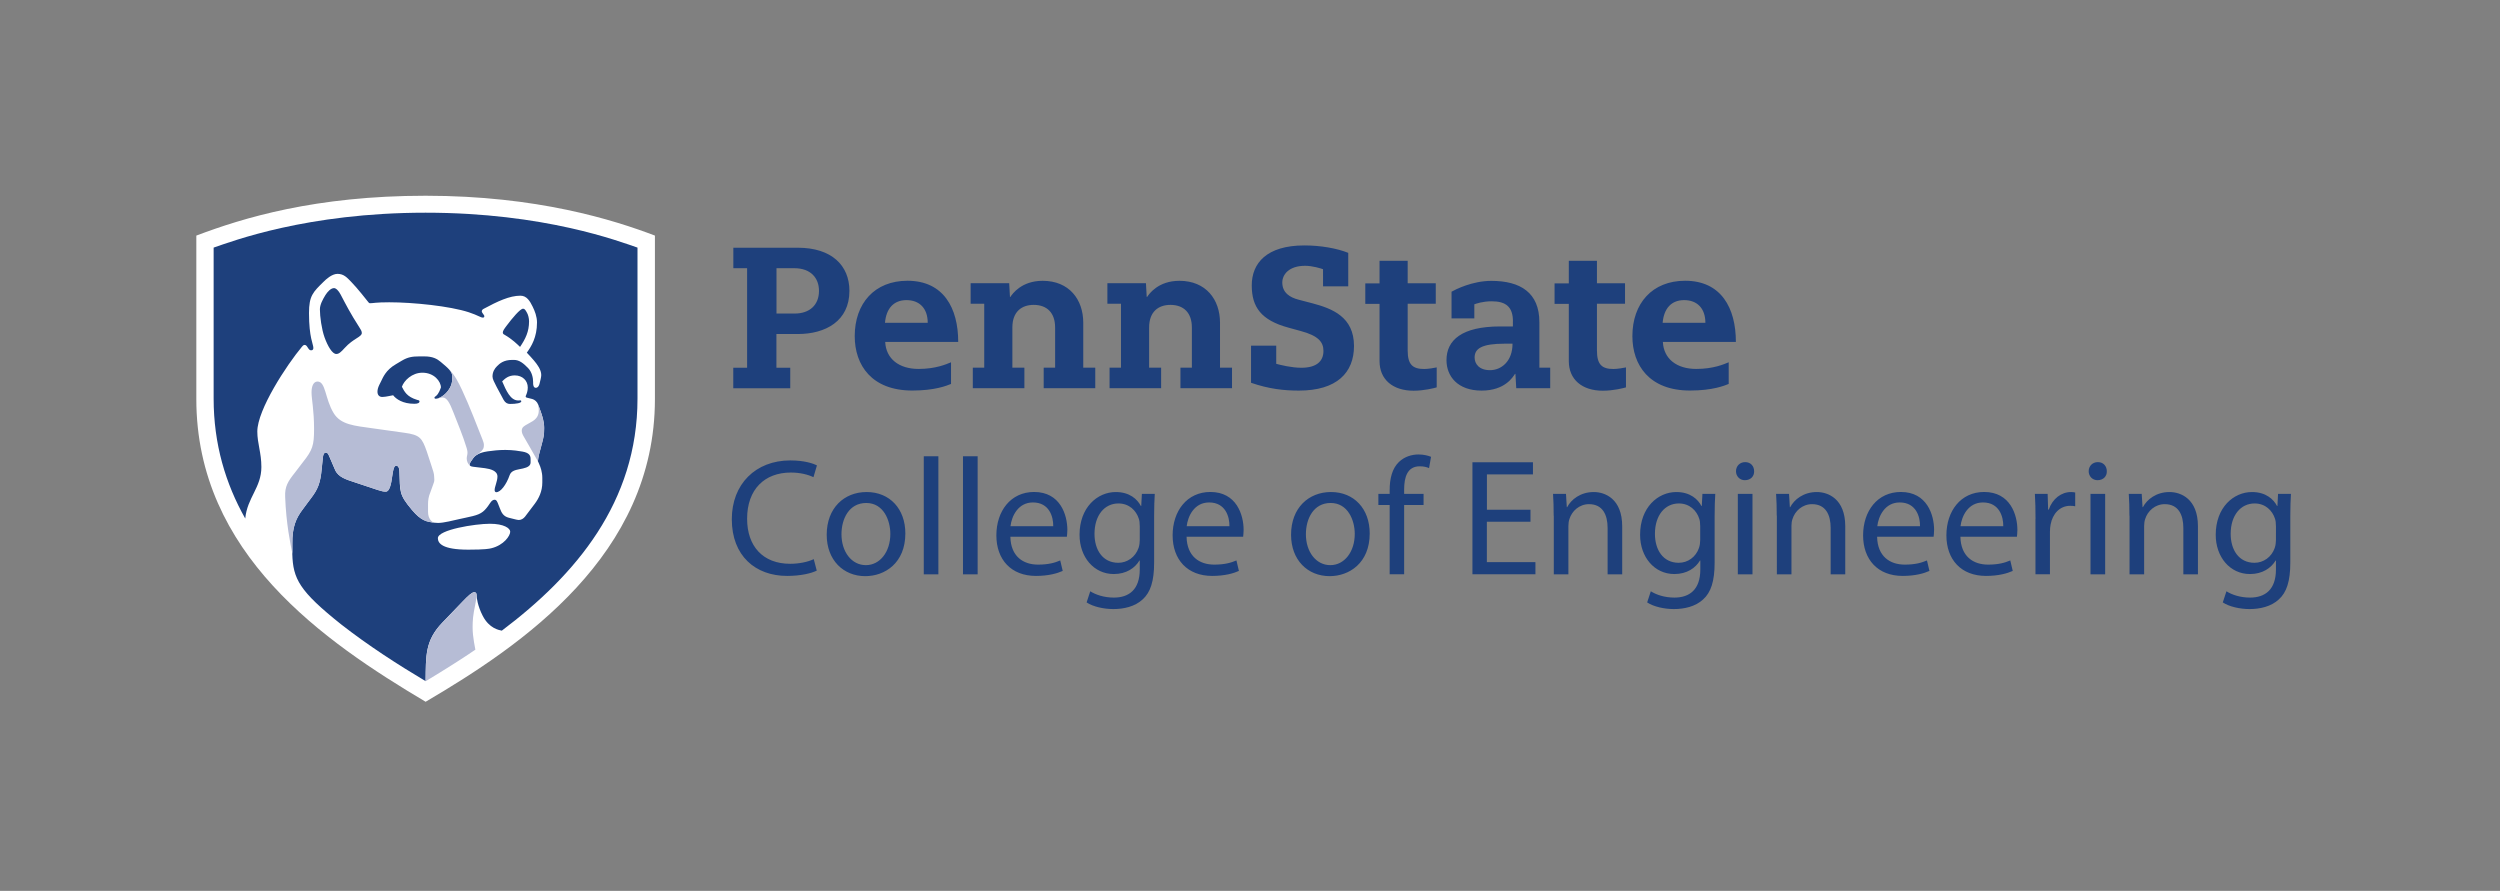 <?xml version="1.0" encoding="utf-8"?>
<!-- Generator: Adobe Illustrator 27.2.0, SVG Export Plug-In . SVG Version: 6.00 Build 0)  -->
<svg version="1.1" id="Layer_1" xmlns="http://www.w3.org/2000/svg" xmlns:xlink="http://www.w3.org/1999/xlink" x="0px" y="0px"
	 viewBox="0 0 424.67 151.33" style="enable-background:new 0 0 424.67 151.33;" xml:space="preserve">
<rect x="0" y="0" width="424.67" height="151.33" fill="#808080" stroke="none"/>
<style type="text/css">
	.st0{fill:#FFFFFF;}
	.st1{fill:#1E407C;}
	.st2{fill:#B6BCD5;}
</style>
<g>
	<g id="XMLID_58_">
		<g id="XMLID_74_">
			<path id="XMLID_76_" class="st0" d="M72.3,119.21c-17.23-10.25-38.95-25.14-38.95-51.43V40.02c7.95-3.01,20.23-6.77,38.95-6.77
				c18.94,0,31.94,4.1,38.95,6.77v27.76C111.25,94.3,88.68,109.58,72.3,119.21z"/>
		</g>
		<g id="XMLID_59_">
			<path id="XMLID_67_" class="st1" d="M84.02,83.26c0-0.59,0.48-1.5,0.48-2.32c0-0.97-1.19-1.28-2.12-1.41
				c-1.95-0.27-2.6-0.18-2.6-0.61c0-0.3,0.26-0.61,0.62-1.12c0.52-0.75,1.77-1.04,2.44-1.13c0.87-0.12,1.84-0.24,3-0.24
				c1.3,0,2.4,0.19,2.91,0.28c1.19,0.21,1.38,0.71,1.38,1.27c0,0.12,0,0.42,0,0.56c0,0.56-0.46,0.85-1.3,1.04
				c-0.21,0.05-0.5,0.1-0.64,0.13c-0.6,0.13-1.35,0.25-1.62,1.01c-0.57,1.64-1.56,2.92-2.29,2.89C84.16,83.6,84.02,83.5,84.02,83.26
				z M85.73,56.88c-0.07-0.04-0.32-0.13-0.32-0.38c0-0.29,0.21-0.59,0.63-1.15c0.98-1.31,2.32-2.91,2.81-2.91
				c0.24,0,0.39,0.16,0.69,0.73c0.18,0.33,0.33,0.89,0.33,1.42c0,1.74-0.6,2.96-1.53,4.34C87.87,58.48,87.01,57.62,85.73,56.88z
				 M57.12,60.13c0.44,0,0.77-0.29,1.43-1.02c1.48-1.64,2.91-1.86,2.91-2.55c0-0.31-0.2-0.62-0.41-0.94
				c-1.58-2.47-2.25-3.8-3.19-5.59c-0.34-0.65-0.78-1.09-1.12-1.09c-0.55,0-1.12,0.64-1.46,1.18c-0.47,0.77-0.94,1.64-0.94,2.43
				c0,1.19,0.29,3.37,0.79,4.76C55.67,58.8,56.44,60.13,57.12,60.13z M74.9,65.82c0-1.02-1.15-2.51-3.14-2.51
				c-1.78,0-3.13,1.34-3.49,2.39c0.43,0.82,0.84,1.69,2.54,2.21c0.23,0.07,0.45,0.07,0.45,0.27c0,0.27-0.29,0.41-0.89,0.41
				c-1.93,0-3.08-0.79-3.59-1.45c-0.5,0.07-1.08,0.26-1.8,0.29c-0.59,0.02-0.86-0.37-0.86-0.9c0-0.34,0.1-0.71,0.3-1.13
				c0.11-0.23,0.23-0.47,0.32-0.64c0.3-0.59,0.76-1.89,2.52-2.9c0.2-0.12,0.74-0.44,1.01-0.6c1-0.59,1.75-0.72,2.94-0.72
				c0.09,0,0.75,0,0.87,0c1.42,0,2.15,0.4,2.78,0.93c1.27,1.07,1.97,1.65,1.97,2.45c0,0.88-0.05,1.56-0.75,2.49
				c-0.61,0.8-1.49,1.32-2.07,1.32c-0.16,0-0.21-0.09-0.21-0.18c0-0.12,0.13-0.18,0.27-0.29C74.54,66.87,74.75,66.2,74.9,65.82z
				 M83.46,93.13c-0.33,0.08-0.99,0.24-3.91,0.24c-4.42,0-5.17-1.09-5.17-1.95c0-1.44,6.34-2.45,8.84-2.45
				c2.39,0,3.45,0.77,3.45,1.35C86.67,91.01,85.59,92.61,83.46,93.13z M57.96,106.07c4.6,3.59,9.52,6.76,14.34,9.64l0,0l0,0
				c0.04-4.33-0.1-6.89,2.84-9.95c1.19-1.24,2.41-2.51,3.51-3.65c0.83-0.86,1.51-1.51,1.9-1.51c0.28,0,0.41,0.15,0.41,0.52
				c0,0.39,0.17,1.81,1.05,3.51c1.1,2.11,2.71,2.39,3.23,2.5c12.55-9.45,23.05-21.82,23.05-39.42c0-9.66,0-25.65,0-25.65
				c-3.1-1.05-15.81-5.93-36-5.93s-32.9,4.88-36,5.93c0,0,0,15.99,0,25.65c0,7.73,2.03,14.46,5.37,20.37
				c0.33-3.56,2.74-5.25,2.74-8.75c0-2.44-0.69-3.98-0.69-6.03c0-3.7,4.99-11.3,7.58-14.4c0.08-0.09,0.24-0.31,0.45-0.31
				c0.19,0,0.33,0.13,0.44,0.3c0.26,0.4,0.38,0.62,0.66,0.62c0.28,0,0.39-0.16,0.39-0.41c0-0.64-0.74-1.72-0.74-5.92
				c0-2.94,0.68-3.56,2.51-5.35c0.33-0.33,1.36-1.31,2.33-1.31c1.08,0,1.62,0.64,2.29,1.32c1.13,1.15,2.7,3.18,2.96,3.5
				c0.07,0.09,0.14,0.17,0.29,0.17c0.52,0,0.96-0.16,3.23-0.16c4.12,0,10.33,0.65,13.52,1.69c1.64,0.54,1.99,0.91,2.42,0.91
				c0.21,0,0.23-0.14,0.23-0.25c0-0.21-0.43-0.54-0.43-0.82c0-0.19,0.15-0.33,0.3-0.41c2.38-1.28,4.41-2.24,6.27-2.24
				c1.08,0,1.62,0.94,2.07,1.86c0.36,0.72,0.74,1.69,0.74,2.69c0,2.52-0.96,4.06-1.73,5.13c0.37,0.38,0.89,0.95,1.21,1.33
				c0.56,0.67,1.24,1.56,1.24,2.47c0,0.4-0.19,1.02-0.3,1.51c-0.05,0.22-0.24,0.66-0.63,0.66c-0.35-0.01-0.44-0.39-0.45-0.72
				c0-0.07,0-0.22,0-0.25c0-0.73-0.2-1.71-0.87-2.4c-0.77-0.79-1.48-1.37-2.38-1.37c-0.05,0-0.24,0-0.31,0
				c-1.47,0-2.14,0.64-2.55,1.04c-0.44,0.43-0.79,1.01-0.79,1.78c0,0.44,0.3,0.97,0.71,1.78c0.24,0.48,0.85,1.61,1.18,2.19
				c0.29,0.51,0.66,0.69,1.08,0.69c1.03,0,1.92-0.14,1.92-0.45c0-0.08-0.05-0.16-0.19-0.16c-0.06,0-0.2,0.02-0.33,0.02
				c-1.34,0-2.06-1.71-2.73-3.25c0.51-0.5,1.09-1.01,2.14-1.01c1.33,0,2.21,0.9,2.21,2.06c0,0.58-0.18,1.06-0.28,1.28
				c-0.05,0.11-0.08,0.18-0.08,0.24c0,0.18,0.23,0.22,0.6,0.3c0.13,0.03,0.38,0.09,0.53,0.13c0.39,0.11,0.81,0.45,0.99,0.93
				c0.12,0.31,0.38,1.04,0.44,1.21c0.22,0.66,0.58,1.62,0.58,2.77c0,1.17-0.08,1.53-0.4,2.72c-0.41,1.52-0.59,2.1-0.66,2.94
				c0.14,0.26,0.15,0.34,0.22,0.49c0.23,0.48,0.53,1.37,0.53,2.33c0,0.26,0,0.76,0,0.79c0,1.53-0.61,2.71-1.27,3.6
				c-0.51,0.69-1.25,1.67-1.67,2.21c-0.27,0.33-0.64,0.56-1.05,0.56c-0.2,0-0.43-0.07-0.66-0.12c-0.26-0.06-0.8-0.2-1.04-0.26
				c-0.9-0.23-1.23-0.81-1.52-1.6c-0.04-0.12-0.18-0.45-0.22-0.56c-0.21-0.55-0.34-0.9-0.68-0.9c-0.25,0-0.5,0.17-0.75,0.55
				c-0.9,1.35-1.38,1.84-2.96,2.23c-0.55,0.14-1.67,0.37-2.3,0.51c-0.95,0.21-2.63,0.65-3.58,0.65c-0.2,0-0.41-0.01-0.63-0.04
				c-1.3-0.18-2.21-0.27-3.83-2.19c-2.22-2.65-1.99-3.02-2.12-6.6c-0.01-0.4-0.15-0.9-0.56-0.9c-0.37,0-0.53,0.76-0.67,1.83
				c-0.16,1.26-0.45,2.57-1.07,2.57c-0.43,0-0.73-0.07-1.39-0.28c-0.81-0.26-2.82-0.94-3.87-1.29c-1.44-0.48-2.82-0.85-3.37-2.13
				c-0.26-0.6-0.74-1.72-0.99-2.3c-0.17-0.41-0.3-0.62-0.57-0.62c-0.38,0-0.47,0.45-0.51,0.81c-0.05,0.41-0.15,1.34-0.2,1.93
				c-0.22,2.49-0.71,3.55-1.77,4.94c-0.48,0.64-0.94,1.29-1.48,1.99c-1.1,1.46-1.77,2.96-1.74,5.8c0,0.18-0.01,1.24,0,1.73
				C49.77,98.33,50.84,100.4,57.96,106.07z"/>
			<path id="XMLID_60_" class="st2" d="M91.42,68.73L91.42,68.73c0.12,0.31,0.38,1.04,0.44,1.21c0.22,0.66,0.58,1.62,0.58,2.77
				c0,1.17-0.08,1.53-0.4,2.72c-0.41,1.52-0.59,2.1-0.66,2.94c-0.11-0.24-2.28-3.97-2.45-4.28c-0.17-0.3-0.3-0.6-0.3-0.95
				c0-0.38,0.16-0.61,0.63-0.9c0.28-0.17,0.64-0.38,0.88-0.5c1.12-0.57,1.38-1.28,1.38-2.03C91.51,69.39,91.47,69.06,91.42,68.73z
				 M81.98,74.71c0.12,0.29,0.22,0.63,0.22,0.88c0,0.56-0.14,0.73-0.45,1.07c-0.19,0.17-0.39,0.34-0.58,0.51
				c-0.31,0.16-0.58,0.37-0.77,0.63c-0.35,0.51-0.62,0.82-0.62,1.12c0,0.09,0.03,0.16,0.1,0.21c-0.43-0.32-0.6-0.81-0.6-1.25
				c0-0.39,0.13-0.6,0.13-0.97c0-0.31-0.09-0.62-0.14-0.8c-0.6-2.01-1.61-4.4-2.24-6.03c-0.64-1.66-1.13-2.56-1.85-2.56
				c-0.4,0-0.75,0.2-1.17,0.2c0.57,0,1.46-0.53,2.07-1.32c0.71-0.93,0.75-1.61,0.75-2.49c0-0.37-0.16-0.7-0.45-1.06
				c0.91,0.93,1.49,2.11,2.11,3.41C79.83,69.13,81,72.26,81.98,74.71z M49.67,94.1c-0.01-0.49,0-1.54,0-1.73
				c-0.04-2.84,0.63-4.34,1.74-5.8c0.53-0.71,0.99-1.36,1.48-1.99c1.05-1.39,1.55-2.45,1.77-4.94c0.05-0.58,0.15-1.52,0.2-1.93
				c0.04-0.36,0.13-0.81,0.51-0.81c0.27,0,0.39,0.21,0.57,0.62c0.24,0.58,0.73,1.7,0.99,2.3c0.55,1.27,1.93,1.65,3.37,2.13
				c1.06,0.35,3.07,1.03,3.87,1.29c0.67,0.22,0.96,0.28,1.39,0.28c0.62,0,0.91-1.31,1.07-2.57c0.14-1.07,0.3-1.83,0.67-1.83
				c0.41,0,0.55,0.5,0.56,0.9c0.13,3.58-0.1,3.95,2.12,6.6c1.61,1.93,2.53,2.01,3.83,2.19c-0.48-0.14-1.1-0.7-1.1-1.87
				c0-0.21,0-1.14,0-1.29c0-0.64,0.08-1.3,0.4-2.04c0.15-0.35,0.33-0.98,0.49-1.36c0.28-0.66,0.15-0.82,0.15-1.28
				c0-0.49-0.16-0.97-0.55-2.14c-0.2-0.6-0.47-1.48-0.72-2.19c-0.8-2.24-1.13-2.77-3.81-3.13c-0.86-0.11-4.62-0.65-5.41-0.76
				c-3.01-0.43-5.37-0.57-6.59-2.59c-1.47-2.41-1.32-5.35-2.73-5.35c-0.67,0-1.02,0.75-1.02,1.84c0,1.15,0.43,3,0.43,6.23
				c0,2.79-0.26,3.57-1.89,5.62c-0.42,0.53-0.99,1.32-1.35,1.77c-1.21,1.52-1.75,2.37-1.67,4.14C48.61,88.99,49.33,92.36,49.67,94.1
				z M80.36,104.87c0.1-1.12,0.6-2.98,0.6-3.74v0c0-0.38-0.13-0.52-0.41-0.52c-0.39,0-1.07,0.64-1.9,1.51
				c-1.11,1.15-2.33,2.41-3.51,3.65c-2.93,3.07-2.79,5.62-2.84,9.95l0,0c3.26-1.96,6.24-3.85,8.45-5.36
				C80.42,108.55,80.14,107.26,80.36,104.87z"/>
		</g>
	</g>
	<path class="st1" d="M126.92,45.56h-2.35v-3.48h10.95c5.76,0,8.77,3.02,8.77,7.33c0,5.11-4.03,7.33-8.77,7.33h-3.63v5.73h2.35v3.48
		h-9.68v-3.48h2.35V45.56z M135.01,53.26c2.49,0,4.11-1.43,4.11-3.85c0-2.2-1.42-3.85-4.18-3.85h-3.04v7.7H135.01z M150.37,58.1
		c0.14,2.83,2.32,4.57,5.66,4.57c2.94,0,4.74-0.81,5.52-1.13v3.68c-0.73,0.29-2.71,1.12-6.58,1.12c-6.88,0-9.78-4.29-9.78-9.24
		c0-5.56,3.37-9.41,8.96-9.41c6.13,0,8.62,4.64,8.62,10.39H150.37z M157.59,54.83c0-2.45-1.4-3.85-3.61-3.85
		c-2.18,0-3.44,1.43-3.65,3.85H157.59z M282.47,58.1c0.14,2.83,2.32,4.57,5.66,4.57c2.94,0,4.74-0.81,5.52-1.13v3.68
		c-0.73,0.29-2.71,1.12-6.58,1.12c-6.88,0-9.78-4.29-9.78-9.24c0-5.56,3.37-9.41,8.96-9.41c6.13,0,8.62,4.64,8.62,10.39H282.47z
		 M289.69,54.83c0-2.45-1.4-3.85-3.61-3.85c-2.18,0-3.44,1.43-3.65,3.85H289.69z M167.2,51.59h-2.32v-3.48h6.55l0.13,2.33h0.07
		c0.32-0.49,1.87-2.74,5.48-2.74c4.52,0,6.9,3.19,6.9,7.11v7.65h2.04v3.48h-8.76v-3.48h1.94v-6.83c0-2.49-1.38-3.84-3.64-3.84
		c-2.04,0-3.62,1.15-3.62,3.84v6.83h2.04v3.48h-8.76v-3.48h1.94V51.59z M190.43,51.59h-2.32v-3.48h6.55l0.13,2.33h0.07
		c0.32-0.49,1.87-2.74,5.48-2.74c4.52,0,6.9,3.19,6.9,7.11v7.65h2.04v3.48h-8.76v-3.48h1.94v-6.83c0-2.49-1.38-3.84-3.64-3.84
		c-2.04,0-3.62,1.15-3.62,3.84v6.83h2.04v3.48h-8.76v-3.48h1.94V51.59z M266.5,44.3h4.77v3.82h4.77v3.48h-4.77v7.94
		c0,2.39,0.84,3.14,2.81,3.14c0.74,0,1.75-0.2,2.12-0.27v3.39c-0.39,0.12-2.12,0.57-3.93,0.57c-3.51,0-5.78-1.89-5.78-5.02v-9.73
		h-2.42v-3.48h2.42V44.3z M234.35,44.3h4.77v3.82h4.77v3.48h-4.77v7.94c0,2.39,0.84,3.14,2.81,3.14c0.74,0,1.75-0.2,2.12-0.27v3.39
		c-0.39,0.12-2.12,0.57-3.93,0.57c-3.51,0-5.78-1.89-5.78-5.02v-9.73h-2.42v-3.48h2.42V44.3z M257,54.59c0-2.46-1.2-3.41-3.6-3.41
		c-1.54,0-2.64,0.4-2.96,0.51v2.39h-3.87v-4.53c0.64-0.36,3.5-1.84,6.76-1.84c4.96,0,8.16,2.02,8.16,7.01c0,2.93,0,7.74,0,7.74h1.84
		v3.48h-5.77l-0.14-2.43h-0.07c-0.35,0.5-1.66,2.84-5.68,2.84c-4.02,0-5.96-2.39-5.96-5.18c0-3.39,2.6-5.72,9.14-5.72
		c0.28,0,1.84,0,2.14,0V54.59z M255.6,58.38c-3.88,0-5.11,0.82-5.11,2.35c0,1.06,0.75,2.15,2.62,2.15c1.91,0,3.82-1.5,3.82-4.5
		H255.6z M224.74,45.73c-0.36-0.13-1.76-0.58-3.04-0.58c-2.78,0-3.88,1.51-3.88,2.84c0,1.74,1.29,2.54,2.78,2.92l2.37,0.62
		c3.33,0.89,7.03,2.3,7.03,7.24c0,4.53-2.91,7.58-9.36,7.58c-2.49,0-5.08-0.27-8.13-1.33v-6.3h4.28v3.08
		c0.68,0.19,2.62,0.67,4.26,0.67c2.53,0,3.76-1.06,3.76-2.86c0-1.49-0.84-2.58-3.89-3.39l-2.04-0.56c-4.66-1.26-6.25-3.5-6.25-7.18
		c0-3.78,2.53-6.79,8.94-6.79c2.75,0,5.5,0.48,7.45,1.26v5.69h-4.28V45.73z M138.74,96.93c-0.9,0.45-2.71,0.9-5.03,0.9
		c-5.37,0-9.4-3.39-9.4-9.63c0-5.96,4.04-9.99,9.94-9.99c2.37,0,3.87,0.51,4.52,0.85l-0.59,2c-0.93-0.45-2.26-0.79-3.84-0.79
		c-4.46,0-7.43,2.85-7.43,7.85c0,4.66,2.68,7.65,7.31,7.65c1.5,0,3.02-0.31,4.01-0.79L138.74,96.93z M153.79,90.61
		c0,5.05-3.5,7.26-6.81,7.26c-3.7,0-6.55-2.71-6.55-7.03c0-4.57,2.99-7.26,6.78-7.26C151.13,83.58,153.79,86.43,153.79,90.61z
		 M142.94,90.75c0,2.99,1.72,5.25,4.15,5.25c2.37,0,4.15-2.23,4.15-5.31c0-2.31-1.16-5.25-4.09-5.25
		C144.21,85.44,142.94,88.15,142.94,90.75z M156.92,77.51h2.48v20.05h-2.48V77.51z M163.58,77.51h2.49v20.05h-2.49V77.51z
		 M171.63,91.17c0.06,3.36,2.2,4.74,4.69,4.74c1.78,0,2.85-0.31,3.78-0.71l0.42,1.78c-0.88,0.4-2.37,0.85-4.55,0.85
		c-4.21,0-6.72-2.77-6.72-6.89c0-4.12,2.43-7.37,6.41-7.37c4.46,0,5.65,3.92,5.65,6.44c0,0.51-0.06,0.9-0.08,1.16H171.63z
		 M178.91,89.39c0.03-1.58-0.65-4.04-3.45-4.04c-2.51,0-3.61,2.31-3.81,4.04H178.91z M196.16,83.89c-0.06,0.99-0.11,2.09-0.11,3.76
		v7.93c0,3.13-0.62,5.05-1.95,6.24c-1.33,1.24-3.25,1.64-4.97,1.64c-1.64,0-3.45-0.4-4.55-1.13l0.62-1.89
		c0.9,0.57,2.32,1.07,4.01,1.07c2.54,0,4.4-1.33,4.4-4.77v-1.52h-0.06c-0.76,1.27-2.23,2.29-4.35,2.29c-3.39,0-5.82-2.88-5.82-6.67
		c0-4.63,3.02-7.26,6.16-7.26c2.37,0,3.67,1.24,4.26,2.37h0.06l0.11-2.06H196.16z M193.6,89.28c0-0.42-0.03-0.79-0.14-1.13
		c-0.45-1.44-1.66-2.63-3.47-2.63c-2.37,0-4.07,2.01-4.07,5.17c0,2.68,1.36,4.91,4.04,4.91c1.52,0,2.91-0.96,3.45-2.54
		c0.14-0.42,0.2-0.9,0.2-1.33V89.28z M201.56,91.17c0.06,3.36,2.2,4.74,4.69,4.74c1.78,0,2.85-0.31,3.78-0.71l0.42,1.78
		c-0.87,0.4-2.37,0.85-4.54,0.85c-4.21,0-6.72-2.77-6.72-6.89c0-4.12,2.43-7.37,6.41-7.37c4.46,0,5.65,3.92,5.65,6.44
		c0,0.51-0.06,0.9-0.08,1.16H201.56z M208.84,89.39c0.03-1.58-0.65-4.04-3.45-4.04c-2.51,0-3.61,2.31-3.81,4.04H208.84z
		 M232.67,90.61c0,5.05-3.5,7.26-6.81,7.26c-3.7,0-6.55-2.71-6.55-7.03c0-4.57,2.99-7.26,6.78-7.26
		C230.01,83.58,232.67,86.43,232.67,90.61z M221.83,90.75c0,2.99,1.72,5.25,4.15,5.25c2.37,0,4.15-2.23,4.15-5.31
		c0-2.31-1.16-5.25-4.09-5.25C223.1,85.44,221.83,88.15,221.83,90.75z M236.06,97.55V85.78h-1.92v-1.89h1.92v-0.65
		c0-1.92,0.42-3.67,1.58-4.77c0.93-0.9,2.17-1.27,3.33-1.27c0.87,0,1.64,0.2,2.12,0.4l-0.34,1.92c-0.37-0.17-0.87-0.31-1.58-0.31
		c-2.12,0-2.65,1.86-2.65,3.95v0.73h3.3v1.89h-3.3v11.77H236.06z M259.97,88.63h-7.4v6.86h8.25v2.06h-10.7V78.52h10.28v2.06h-7.82
		v6.01h7.4V88.63z M263.92,87.59c0-1.41-0.03-2.57-0.11-3.7h2.2l0.14,2.26h0.06c0.68-1.3,2.26-2.57,4.52-2.57
		c1.89,0,4.83,1.13,4.83,5.82v8.16h-2.48v-7.88c0-2.2-0.82-4.04-3.16-4.04c-1.64,0-2.91,1.16-3.33,2.54
		c-0.11,0.31-0.17,0.73-0.17,1.16v8.22h-2.48V87.59z M291.37,83.89c-0.06,0.99-0.11,2.09-0.11,3.76v7.93c0,3.13-0.62,5.05-1.95,6.24
		c-1.33,1.24-3.25,1.64-4.97,1.64c-1.64,0-3.44-0.4-4.54-1.13l0.62-1.89c0.9,0.57,2.31,1.07,4.01,1.07c2.54,0,4.4-1.33,4.4-4.77
		v-1.52h-0.06c-0.76,1.27-2.23,2.29-4.35,2.29c-3.39,0-5.82-2.88-5.82-6.67c0-4.63,3.02-7.26,6.16-7.26c2.37,0,3.67,1.24,4.26,2.37
		h0.06l0.11-2.06H291.37z M288.8,89.28c0-0.42-0.03-0.79-0.14-1.13c-0.45-1.44-1.67-2.63-3.47-2.63c-2.37,0-4.07,2.01-4.07,5.17
		c0,2.68,1.36,4.91,4.04,4.91c1.53,0,2.91-0.96,3.45-2.54c0.14-0.42,0.2-0.9,0.2-1.33V89.28z M297.97,80.05
		c0.03,0.85-0.59,1.52-1.58,1.52c-0.87,0-1.5-0.68-1.5-1.52c0-0.88,0.65-1.55,1.55-1.55C297.38,78.49,297.97,79.17,297.97,80.05z
		 M295.2,97.55V83.89h2.49v13.67H295.2z M301.81,87.59c0-1.41-0.03-2.57-0.11-3.7h2.2l0.14,2.26h0.06c0.68-1.3,2.26-2.57,4.52-2.57
		c1.89,0,4.83,1.13,4.83,5.82v8.16h-2.48v-7.88c0-2.2-0.82-4.04-3.16-4.04c-1.64,0-2.91,1.16-3.33,2.54
		c-0.11,0.31-0.17,0.73-0.17,1.16v8.22h-2.48V87.59z M318.86,91.17c0.06,3.36,2.2,4.74,4.69,4.74c1.78,0,2.85-0.31,3.78-0.71
		l0.42,1.78c-0.88,0.4-2.37,0.85-4.55,0.85c-4.21,0-6.72-2.77-6.72-6.89c0-4.12,2.43-7.37,6.41-7.37c4.46,0,5.65,3.92,5.65,6.44
		c0,0.51-0.06,0.9-0.08,1.16H318.86z M326.15,89.39c0.03-1.58-0.65-4.04-3.45-4.04c-2.51,0-3.61,2.31-3.81,4.04H326.15z
		 M333.01,91.17c0.06,3.36,2.2,4.74,4.69,4.74c1.78,0,2.85-0.31,3.78-0.71l0.42,1.78c-0.88,0.4-2.37,0.85-4.55,0.85
		c-4.21,0-6.72-2.77-6.72-6.89c0-4.12,2.43-7.37,6.41-7.37c4.46,0,5.65,3.92,5.65,6.44c0,0.51-0.06,0.9-0.08,1.16H333.01z
		 M340.29,89.39c0.03-1.58-0.65-4.04-3.45-4.04c-2.51,0-3.61,2.31-3.81,4.04H340.29z M345.77,88.15c0-1.61-0.03-2.99-0.11-4.26h2.17
		l0.08,2.68h0.11c0.62-1.84,2.12-2.99,3.78-2.99c0.28,0,0.48,0.03,0.71,0.08v2.34c-0.25-0.06-0.51-0.08-0.85-0.08
		c-1.75,0-2.99,1.33-3.33,3.19c-0.06,0.34-0.11,0.73-0.11,1.16v7.28h-2.46V88.15z M357.88,80.05c0.03,0.85-0.59,1.52-1.58,1.52
		c-0.87,0-1.5-0.68-1.5-1.52c0-0.88,0.65-1.55,1.55-1.55C357.29,78.49,357.88,79.17,357.88,80.05z M355.11,97.55V83.89h2.49v13.67
		H355.11z M361.72,87.59c0-1.41-0.03-2.57-0.11-3.7h2.2l0.14,2.26h0.06c0.68-1.3,2.26-2.57,4.52-2.57c1.89,0,4.83,1.13,4.83,5.82
		v8.16h-2.48v-7.88c0-2.2-0.82-4.04-3.16-4.04c-1.64,0-2.91,1.16-3.33,2.54c-0.11,0.31-0.17,0.73-0.17,1.16v8.22h-2.48V87.59z
		 M389.16,83.89c-0.06,0.99-0.11,2.09-0.11,3.76v7.93c0,3.13-0.62,5.05-1.95,6.24c-1.33,1.24-3.25,1.64-4.97,1.64
		c-1.64,0-3.45-0.4-4.55-1.13l0.62-1.89c0.9,0.57,2.32,1.07,4.01,1.07c2.54,0,4.4-1.33,4.4-4.77v-1.52h-0.06
		c-0.76,1.27-2.23,2.29-4.35,2.29c-3.39,0-5.82-2.88-5.82-6.67c0-4.63,3.02-7.26,6.16-7.26c2.37,0,3.67,1.24,4.26,2.37h0.06
		l0.11-2.06H389.16z M386.6,89.28c0-0.42-0.03-0.79-0.14-1.13c-0.45-1.44-1.66-2.63-3.47-2.63c-2.37,0-4.07,2.01-4.07,5.17
		c0,2.68,1.36,4.91,4.04,4.91c1.52,0,2.91-0.96,3.45-2.54c0.14-0.42,0.2-0.9,0.2-1.33V89.28z"/>
</g>
</svg>
